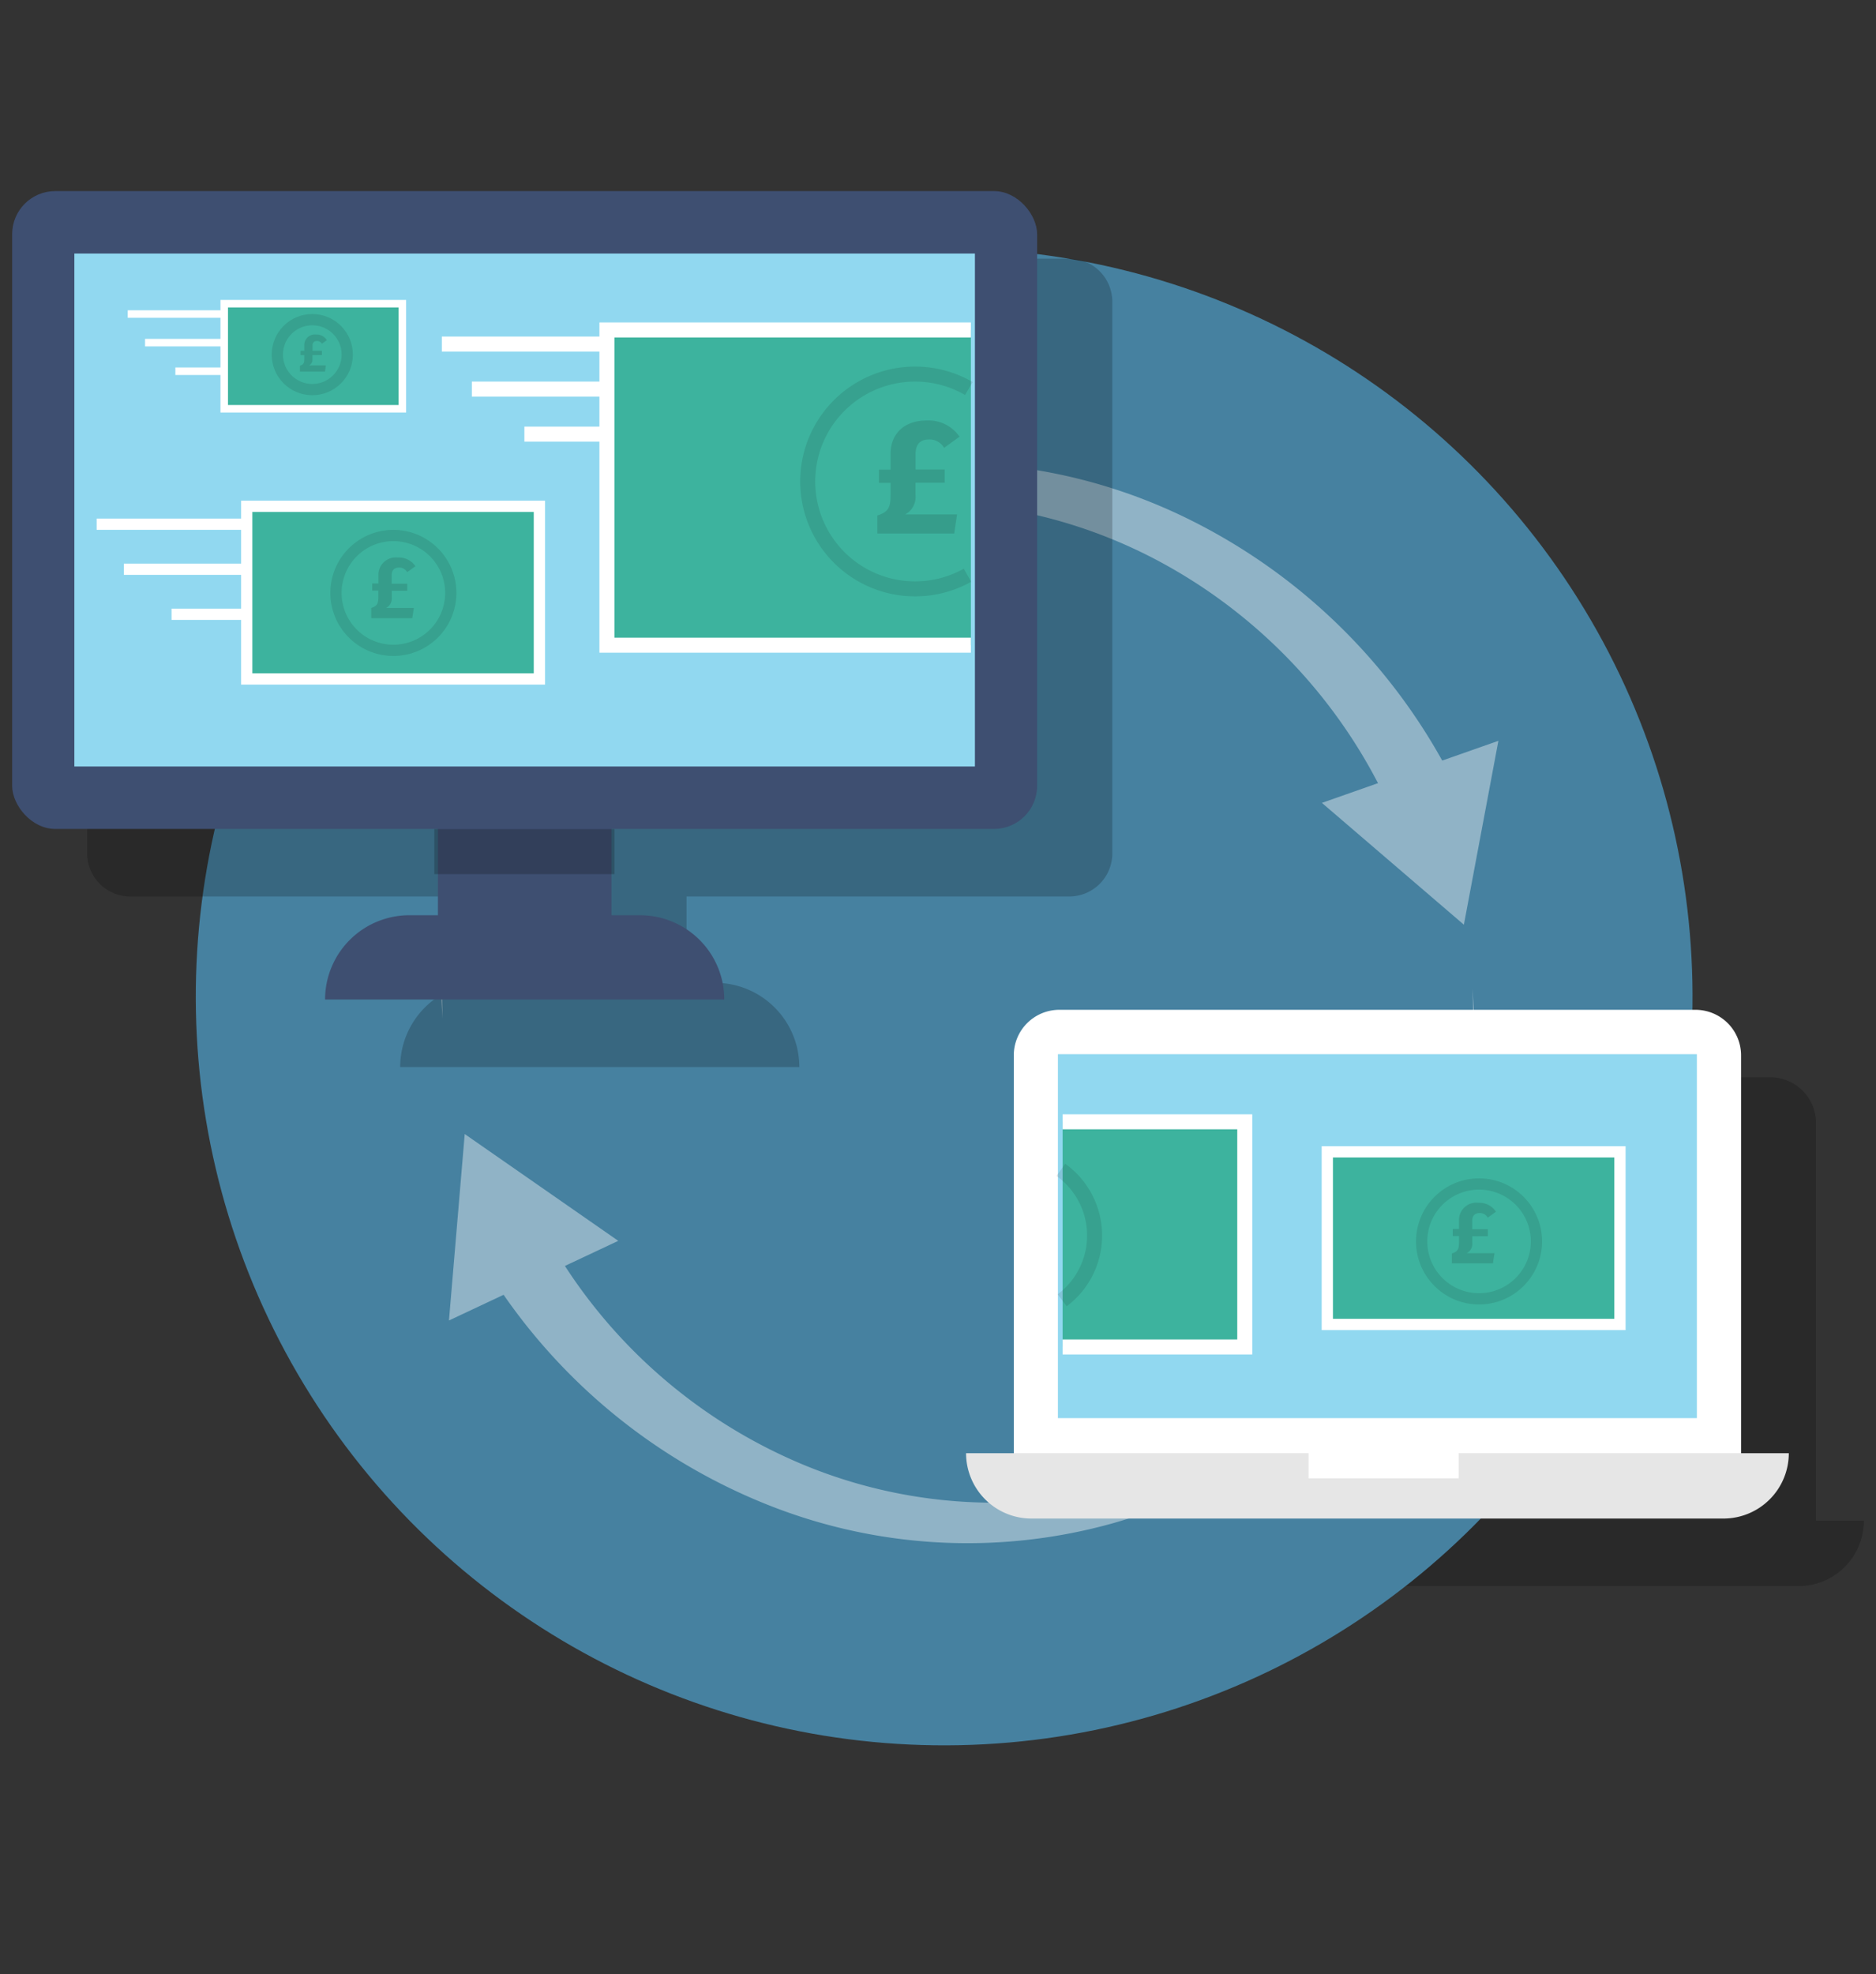 <svg xmlns="http://www.w3.org/2000/svg" viewBox="0 0 250 263"><rect x="0" y="0" width="250" height="263" fill="#333333" stroke="none"/><defs><style>.cls-1{opacity:0.2;}.cls-2{fill:#4681a0;}.cls-3{opacity:0.4;}.cls-4{fill:#fff;}.cls-5{fill:#91d8f0;}.cls-6{fill:#e6e6e6;}.cls-7{fill:#3e4f71;}.cls-14,.cls-16,.cls-8{fill:#3db39e;}.cls-11,.cls-12,.cls-13,.cls-14,.cls-16,.cls-8{stroke:#fff;}.cls-11,.cls-12,.cls-13,.cls-14,.cls-15,.cls-16,.cls-8,.cls-9{stroke-miterlimit:10;}.cls-13,.cls-8,.cls-9{stroke-width:2px;}.cls-11,.cls-12,.cls-13,.cls-15,.cls-9{fill:none;}.cls-15,.cls-9{stroke:#000;opacity:0.1;}.cls-10{opacity:0.6;}.cls-11,.cls-14,.cls-15{stroke-width:1.5px;}</style></defs><title>wire-tranfer</title><g id="Layer_1" data-name="Layer 1"><path class="cls-1" d="M242,202.61v-53a6.07,6.07,0,0,0-6.07-6.07H151.17a6.07,6.07,0,0,0-6.07,6.07v53h-6.36a8.71,8.71,0,0,0,8.71,8.71h92.22a8.71,8.71,0,0,0,8.71-8.71Z"/><circle class="cls-2" cx="125.82" cy="132.8" r="99.73" transform="translate(-50.57 84.3) rotate(-31.17)"/><g class="cls-3"><path class="cls-4" d="M59,135.72a78.24,78.24,0,0,1-.18-11.93A74.92,74.92,0,0,1,60.73,112a71.1,71.1,0,0,1,4-11.37,68.33,68.33,0,0,1,6-10.51,66.47,66.47,0,0,1,39.69-26.72,72.6,72.6,0,0,1,48.31,5.93,78.32,78.32,0,0,1,35,34.91l-8.26,3.91a70.34,70.34,0,0,0-29.88-32.75,66.89,66.89,0,0,0-44.21-7.53A63,63,0,0,0,72.5,91.42a66.33,66.33,0,0,0-6.27,9.9,69.68,69.68,0,0,0-4.39,10.93,74.07,74.07,0,0,0-2.41,11.58A78,78,0,0,0,59,135.72Z"/><polygon class="cls-4" points="176.16 106.97 195.08 123.2 199.68 98.7 176.16 106.97"/><path class="cls-4" d="M196.21,131.72a77.34,77.34,0,0,1,.16,11.45,72.69,72.69,0,0,1-1.73,11.37,66.2,66.2,0,0,1-46.21,48.37,71.9,71.9,0,0,1-46.69-2.65,77.83,77.83,0,0,1-36.41-30.44l7.8-4.7A69.86,69.86,0,0,0,104.45,194a66.21,66.21,0,0,0,42.83,4.52,63,63,0,0,0,36.35-24.1A66.89,66.89,0,0,0,196.21,131.72Z"/><polygon class="cls-4" points="82.39 165.32 61.93 151.09 59.83 175.93 82.39 165.32"/></g><g class="cls-1"><path d="M142.48,34.46H17.36a5.74,5.74,0,0,0-5.74,5.74V113.7a5.74,5.74,0,0,0,5.74,5.74h51v11.5h-3.8a11.23,11.23,0,0,0-11.23,11.23h53.19a11.23,11.23,0,0,0-11.23-11.23h-3.8v-11.5h51a5.74,5.74,0,0,0,5.74-5.74V40.19A5.74,5.74,0,0,0,142.48,34.46Z"/></g><path class="cls-4" d="M141.17,134.54h84.78a6.07,6.07,0,0,1,6.07,6.07v54.23a0,0,0,0,1,0,0H135.1a0,0,0,0,1,0,0V140.61A6.07,6.07,0,0,1,141.17,134.54Z"/><rect class="cls-5" x="140.98" y="140.45" width="85.15" height="48.49"/><path class="cls-6" d="M238.38,193.61a8.71,8.71,0,0,1-8.71,8.71H137.45a8.71,8.71,0,0,1-8.71-8.71Z"/><rect class="cls-7" x="1.62" y="25.46" width="136.59" height="84.98" rx="5.74" ry="5.74"/><rect class="cls-5" x="9.91" y="33.78" width="120.01" height="68.34"/><rect class="cls-7" x="58.36" y="106.08" width="23.13" height="18.17"/><path class="cls-7" d="M96.52,133.17H43.32a11.23,11.23,0,0,1,11.23-11.23H85.29A11.23,11.23,0,0,1,96.52,133.17Z"/><rect class="cls-4" x="174.38" y="192.96" width="20" height="4"/><polyline class="cls-8" points="129.38 85.96 80.88 85.96 80.88 43.96 129.38 43.96"/><path class="cls-9" d="M128.93,76.64a14.31,14.31,0,1,1,.18-24.88"/><polyline class="cls-8" points="141.61 149.46 165.88 149.46 165.88 179.46 141.61 179.46"/><path class="cls-9" d="M141.37,155.86a10.77,10.77,0,0,1,.18,17.38"/><g class="cls-10"><path class="cls-1" d="M127.87,58.18l-2.06,1.49a2.23,2.23,0,0,0-2-1.12c-1.15,0-1.8.59-1.8,2v2h3.88v1.76H122v1.61a2.64,2.64,0,0,1-1.36,2.61h6.9l-.38,2.55H116.92V68.68c1.61-.51,1.76-1.25,1.76-2.84V64.33h-1.55V62.57h1.55V60.45c0-2.55,1.7-4.43,4.84-4.43A5,5,0,0,1,127.87,58.18Z"/></g><line class="cls-11" x1="32.48" y1="69.84" x2="12.88" y2="69.84"/><line class="cls-11" x1="32.48" y1="75.84" x2="16.51" y2="75.84"/><line class="cls-11" x1="32.48" y1="81.84" x2="22.86" y2="81.84"/><line class="cls-12" x1="29.48" y1="41.84" x2="17.02" y2="41.84"/><line class="cls-12" x1="29.48" y1="45.65" x2="19.33" y2="45.65"/><line class="cls-12" x1="29.48" y1="49.46" x2="23.37" y2="49.46"/><line class="cls-13" x1="80.48" y1="45.84" x2="58.88" y2="45.84"/><line class="cls-13" x1="80.48" y1="51.84" x2="62.88" y2="51.84"/><line class="cls-13" x1="80.48" y1="57.84" x2="69.88" y2="57.84"/><rect class="cls-14" x="32.88" y="67.46" width="39" height="23"/><circle class="cls-15" cx="52.17" cy="78.62" r="7.65" transform="matrix(0.01, -1, 1, 0.01, -26.72, 130.38)"/><g class="cls-10"><path class="cls-1" d="M55.36,75.44l-1.1.79a1.19,1.19,0,0,0-1.07-.61c-.61,0-1,.31-1,1.06v1.09h2.08v.94H52.2v.86A1.41,1.41,0,0,1,51.46,81l3.69,0-.21,1.36-5.47,0V81c.86-.27.94-.66.95-1.51v-.81H49.6v-.94h.83V76.63A2.31,2.31,0,0,1,53,74.28,2.65,2.65,0,0,1,55.36,75.44Z"/></g><rect class="cls-14" x="176.88" y="153.46" width="39" height="23"/><circle class="cls-15" cx="196.17" cy="164.62" r="7.65" transform="matrix(0.01, -1, 1, 0.01, 30.52, 359.92)"/><g class="cls-10"><path class="cls-1" d="M199.36,161.44l-1.1.79a1.19,1.19,0,0,0-1.07-.61c-.61,0-1,.31-1,1.06v1.09h2.08v.94H196.2v.86a1.41,1.41,0,0,1-.73,1.39l3.69,0-.21,1.36-5.47,0V167c.86-.27.94-.66.95-1.51v-.81h-.83v-.94h.83v-1.13a2.31,2.31,0,0,1,2.6-2.36A2.65,2.65,0,0,1,199.36,161.44Z"/></g><rect class="cls-16" x="29.88" y="40.46" width="23.74" height="14"/><circle class="cls-15" cx="41.62" cy="47.25" r="4.66" transform="translate(-5.85 88.62) rotate(-89.7)"/><g class="cls-10"><path class="cls-1" d="M43.56,45.32l-.67.48a.72.72,0,0,0-.65-.37c-.37,0-.59.19-.59.65v.66H42.9v.57H41.64v.52a.86.86,0,0,1-.45.85h2.24l-.13.83-3.33,0v-.79c.53-.16.57-.4.58-.92v-.49h-.5v-.57h.5V46a1.41,1.41,0,0,1,1.58-1.43A1.61,1.61,0,0,1,43.56,45.32Z"/></g><rect class="cls-1" x="57.88" y="110.46" width="24" height="6"/></g></svg>